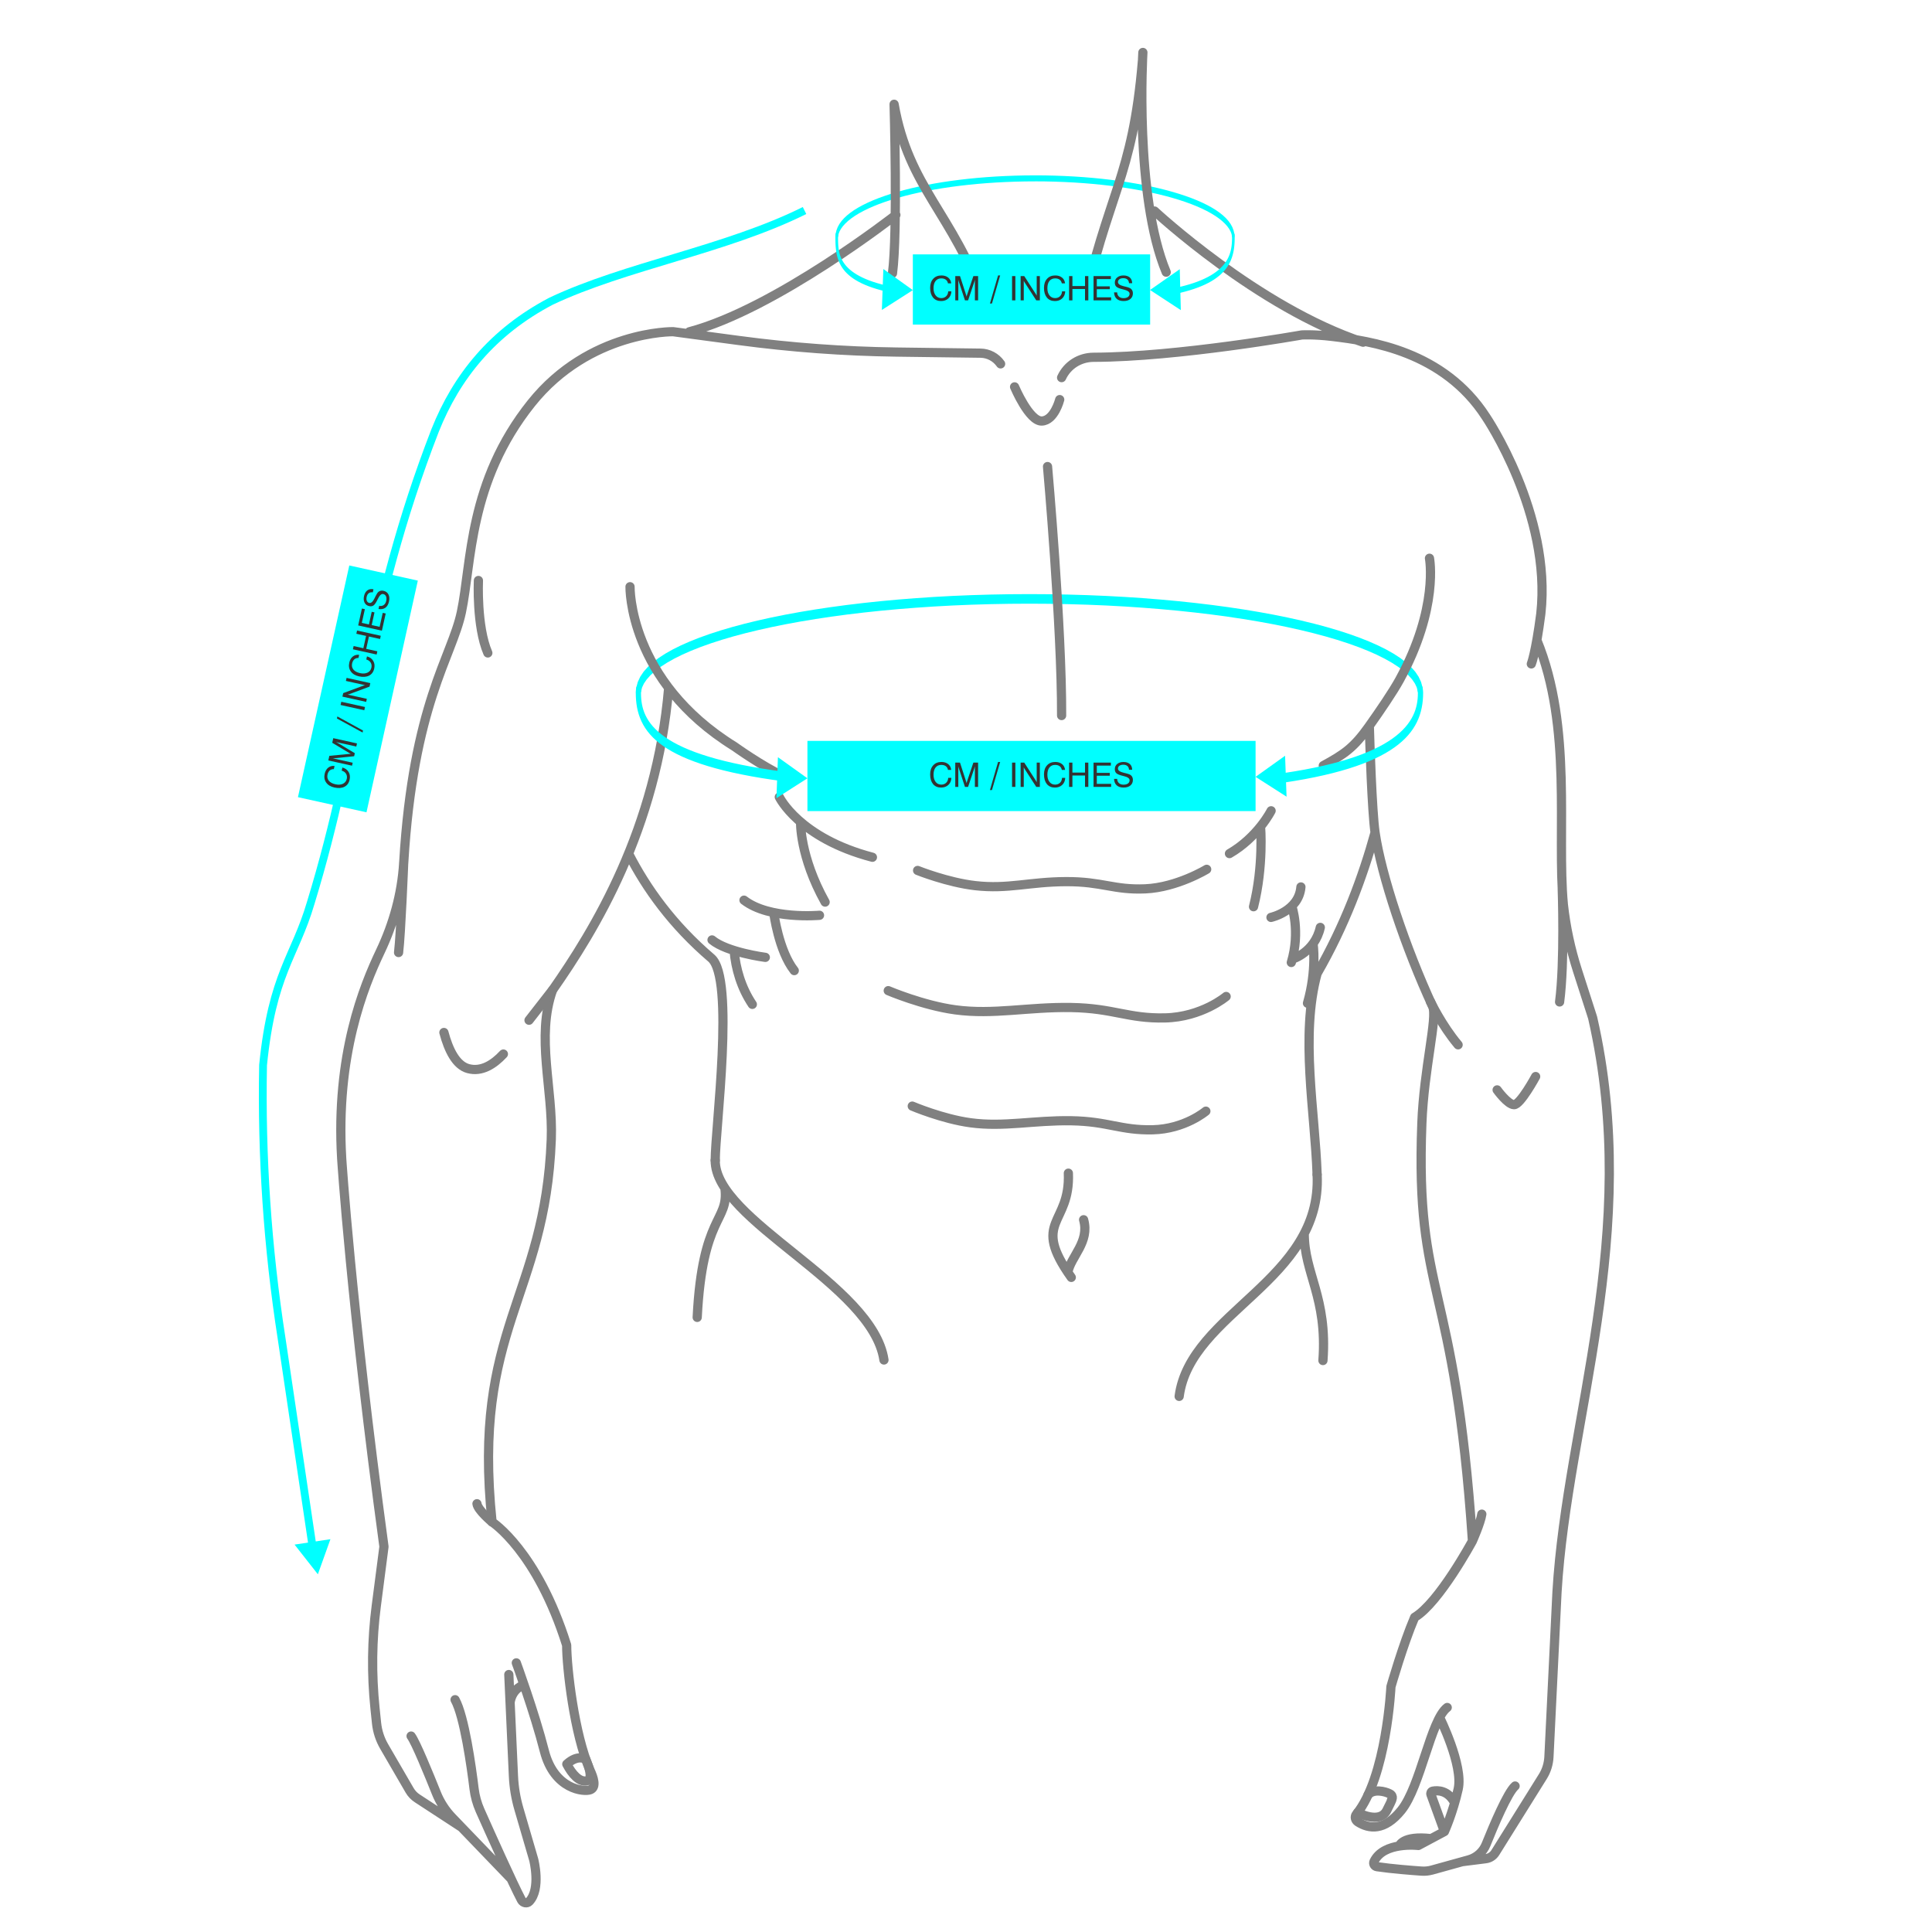 <?xml version="1.0" encoding="UTF-8"?>
<!DOCTYPE svg PUBLIC "-//W3C//DTD SVG 1.1//EN" "http://www.w3.org/Graphics/SVG/1.1/DTD/svg11.dtd">
<!-- Creator: CorelDRAW -->
<svg xmlns="http://www.w3.org/2000/svg" xml:space="preserve" version="1.1" style="shape-rendering:geometricPrecision; text-rendering:geometricPrecision; image-rendering:optimizeQuality; fill-rule:evenodd; clip-rule:evenodd"
viewBox="300 280 1650 1650"
 xmlns:xlink="http://www.w3.org/1999/xlink"
 xmlns:xodm="http://www.corel.com/coreldraw/odm/2003">
 <defs>
  <style type="text/css">
   <![CDATA[
    .str1 {stroke:aqua;stroke-width:6.67;stroke-miterlimit:2.613}
    .str0 {stroke:gray;stroke-width:7.87;stroke-linecap:round;stroke-linejoin:round;stroke-miterlimit:22.926}
    .fil5 {fill:none}
    .fil1 {fill:none;fill-rule:nonzero}
    .fil4 {fill:aqua}
    .fil2 {fill:aqua}
    .fil0 {fill:aqua;fill-rule:nonzero}
    .fil3 {fill:#333333;fill-rule:nonzero}
   ]]>
  </style>
 </defs>
 <g id="Layer_x0020_1">
  <g id="_105553221015968">
   <g>
    <path class="fil0" d="M1015.81 481.54c-0.17,1.36 -0.81,2.14 -1.41,1.74 -0.6,-0.4 -0.94,-1.82 -0.77,-3.18l2.18 1.44zm168.16 -51.77l0 5.13 0 0 -8.5 0.06 -8.39 0.19 -8.28 0.31 -8.15 0.42 -8.01 0.54 -7.86 0.65 -7.7 0.76 -7.53 0.86 -7.35 0.96 -7.17 1.07 -6.97 1.16 -6.76 1.26 -6.54 1.34 -6.31 1.43 -6.07 1.52 -5.83 1.6 -5.56 1.68 -5.3 1.75 -5.02 1.82 -4.73 1.89 -4.43 1.96 -4.12 2.02 -3.8 2.07 -3.47 2.13 -3.13 2.18 -2.77 2.21 -2.4 2.25 -2.02 2.26 -1.62 2.25 -1.2 2.19 -0.78 2.04 -0.39 1.81 -2.18 -1.44 0.68 -3.21 1.1 -2.91 1.47 -2.68 1.82 -2.54 2.17 -2.44 2.53 -2.37 2.87 -2.3 3.2 -2.24 3.54 -2.17 3.86 -2.11 4.17 -2.04 4.47 -1.97 4.77 -1.91 5.05 -1.83 5.33 -1.76 5.59 -1.69 5.85 -1.61 6.1 -1.52 6.33 -1.43 6.56 -1.35 6.78 -1.26 6.98 -1.17 7.19 -1.07 7.37 -0.96 7.55 -0.87 7.72 -0.76 7.88 -0.65 8.02 -0.54 8.16 -0.42 8.29 -0.31 8.41 -0.19 8.52 -0.06 0 0zm0 0c0.63,0 1.13,1.15 1.13,2.56 0,1.41 -0.51,2.56 -1.13,2.56l0 -5.13zm170.33 50.33l-2.18 1.43 -0.39 -1.81 -0.78 -2.04 -1.2 -2.19 -1.62 -2.25 -2.02 -2.26 -2.4 -2.25 -2.77 -2.21 -3.13 -2.18 -3.47 -2.13 -3.8 -2.07 -4.12 -2.02 -4.43 -1.96 -4.73 -1.89 -5.02 -1.82 -5.3 -1.75 -5.57 -1.68 -5.83 -1.6 -6.07 -1.52 -6.31 -1.43 -6.54 -1.34 -6.76 -1.26 -6.97 -1.16 -7.17 -1.07 -7.35 -0.96 -7.54 -0.86 -7.7 -0.76 -7.86 -0.65 -8.01 -0.54 -8.15 -0.42 -8.28 -0.31 -8.39 -0.19 -8.5 -0.06 0 -5.13 8.52 0.06 8.41 0.19 8.29 0.31 8.16 0.42 8.02 0.54 7.87 0.65 7.72 0.76 7.55 0.87 7.37 0.96 7.18 1.07 6.98 1.17 6.78 1.26 6.56 1.35 6.33 1.43 6.09 1.52 5.85 1.61 5.6 1.69 5.33 1.76 5.05 1.83 4.77 1.91 4.47 1.97 4.17 2.04 3.86 2.11 3.53 2.17 3.2 2.24 2.87 2.3 2.53 2.37 2.17 2.44 1.82 2.54 1.47 2.68 1.1 2.91 0.68 3.22zm0 0c0.17,1.36 -0.17,2.78 -0.77,3.18 -0.6,0.39 -1.24,-0.39 -1.41,-1.74l2.18 -1.43z"/>
   </g>
   <g>
    <path class="fil0" d="M847.63 869.95c-0.34,2.17 -1.59,3.41 -2.78,2.78 -1.19,-0.63 -1.87,-2.91 -1.52,-5.07l4.3 2.29zm331.54 -82.56l0 8.18 0 0 -16.76 0.1 -16.56 0.3 -16.31 0.48 -16.06 0.67 -15.79 0.86 -15.5 1.04 -15.18 1.21 -14.85 1.37 -14.5 1.54 -14.13 1.69 -13.74 1.85 -13.33 2 -12.9 2.15 -12.44 2.28 -11.98 2.42 -11.48 2.55 -10.98 2.67 -10.45 2.79 -9.89 2.91 -9.33 3.02 -8.74 3.12 -8.13 3.22 -7.5 3.31 -6.84 3.4 -6.16 3.47 -5.46 3.54 -4.73 3.58 -3.98 3.61 -3.19 3.59 -2.37 3.49 -1.54 3.26 -0.76 2.88 -4.3 -2.29 1.34 -5.13 2.17 -4.63 2.89 -4.28 3.6 -4.06 4.29 -3.9 4.98 -3.77 5.66 -3.67 6.32 -3.56 6.97 -3.46 7.61 -3.36 8.22 -3.26 8.82 -3.15 9.4 -3.04 9.96 -2.93 10.5 -2.81 11.03 -2.68 11.54 -2.56 12.02 -2.43 12.49 -2.29 12.94 -2.15 13.37 -2 13.77 -1.85 14.17 -1.7 14.53 -1.54 14.89 -1.38 15.21 -1.21 15.53 -1.04 15.82 -0.86 16.09 -0.67 16.35 -0.49 16.58 -0.3 16.8 -0.1 0 0zm0 0c1.24,0 2.24,1.83 2.24,4.09 0,2.26 -1,4.09 -2.24,4.09l0 -8.18zm335.84 80.26l-4.3 2.29 -0.76 -2.88 -1.54 -3.26 -2.37 -3.49 -3.19 -3.59 -3.98 -3.61 -4.73 -3.58 -5.46 -3.54 -6.16 -3.47 -6.84 -3.4 -7.5 -3.31 -8.13 -3.22 -8.74 -3.12 -9.33 -3.02 -9.9 -2.91 -10.45 -2.79 -10.98 -2.67 -11.48 -2.55 -11.98 -2.42 -12.44 -2.28 -12.9 -2.15 -13.32 -2 -13.74 -1.85 -14.13 -1.69 -14.5 -1.54 -14.85 -1.37 -15.19 -1.21 -15.5 -1.04 -15.79 -0.86 -16.06 -0.67 -16.31 -0.48 -16.56 -0.3 -16.76 -0.1 0 -8.18 16.8 0.1 16.58 0.3 16.35 0.49 16.09 0.67 15.82 0.86 15.53 1.04 15.22 1.21 14.88 1.38 14.54 1.54 14.17 1.7 13.77 1.85 13.36 2 12.94 2.15 12.49 2.29 12.02 2.43 11.54 2.56 11.03 2.68 10.5 2.81 9.97 2.93 9.4 3.04 8.82 3.15 8.22 3.26 7.61 3.36 6.97 3.46 6.32 3.56 5.66 3.67 4.98 3.77 4.29 3.9 3.6 4.06 2.89 4.28 2.17 4.63 1.34 5.13zm0 0c0.34,2.17 -0.34,4.44 -1.52,5.07 -1.19,0.63 -2.43,-0.61 -2.78,-2.78l4.3 -2.29z"/>
   </g>
   <g>
    <path class="fil1 str0" d="M1062.21 513.45c4.59,-35.12 1.39,-144.41 1.39,-144.41 12.45,71.32 50.35,93.46 76.88,168.45m-75.35 -73.92c0,0 -102.54,80.19 -176.4,99.8m-50.66 217.71c0,0 -1.65,80.2 89.22,136.48 0,0 23.36,16.8 42.49,25.72m551.04 -186.52c0,0 8.2,42.29 -25.5,103.74 -5.73,10.44 -16.59,26.35 -26.43,40.21 -12.76,17.96 -21.03,23.53 -38.75,33.17m-559.07 -66.37c-10.27,120.85 -63.68,207.27 -99.17,258.05 -14.3,40.18 0.53,84.41 -1.09,127.49 -5.13,135.92 -67.95,160.98 -50.57,326.76 0,0 38.41,24.64 63.72,105.24 -0.01,18.95 6.49,76.3 19.93,106.7 2.98,6.36 5.62,14.5 0.39,16.7 -5.23,2.18 -30.96,0.03 -39.38,-33 -8.43,-33.03 -23.94,-75.3 -23.94,-75.3m-6.41 9.96l3.96 86.97c0.43,9.37 1.99,18.7 4.64,27.79l12.66 43.37c0,0 6.42,24.93 -3.82,35.68 -1.89,1.98 -5.29,1.3 -6.62,-1.2 -7.37,-13.9 -26.91,-57.54 -35.39,-76.59 -2.61,-5.88 -4.31,-12.06 -5.09,-18.36 -2.33,-19.04 -8.29,-61.84 -16.24,-76.17m47.88 153l-50.42 -52.42c-5.78,-6 -10.34,-13.07 -13.42,-20.78 -6.41,-16.04 -17.7,-43.62 -21.6,-48.74m43.11 77.93l-37.91 -24.76c-2.65,-1.74 -4.86,-4.06 -6.44,-6.79l-21.74 -37.43c-3.57,-6.13 -5.79,-12.94 -6.52,-19.93l-1.33 -12.8c-3.02,-29.17 -2.66,-58.45 1.08,-87.28l6.58 -50.7c-28.3,-208.73 -36.1,-331.38 -36.1,-331.38 -5.27,-88.59 18.92,-147.37 32.91,-176.81 11.27,-23.71 18.47,-49.4 20.06,-75.91 8.09,-135.64 41.21,-175.96 49.23,-213.96 8.92,-42.28 5.89,-111.11 59.75,-178.48 49.67,-62.13 121.09,-61.09 121.09,-61.09l56.17 7.52c44.75,5.99 89.72,9.29 134.67,9.89l71.78 0.95c6.74,0.09 13.13,3.51 17.07,9.13m-406.99 1128.19c0,0 -10.07,2.6 -11.95,15.1m101.18 -725.07c15.06,29.54 37.43,60.87 70.67,89.25 20.28,17.31 3.37,145.83 3.37,172.72m563.52 -279.96c-10.44,37.89 -26.02,79.76 -49.48,120.42 -14.56,52.79 -1.8,118.34 0,171.69m44.58 -383.24c0.33,13.37 2.32,73.38 4.9,91.12 5.33,36.65 26.02,98.49 49.18,148.54 4.35,9.4 -7.45,53.21 -9.21,99.68 -5.68,149.62 28.02,131.61 43.21,356.84 0,0 -28.5,52.84 -49.38,65.19 -9.83,22.88 -20.24,59.26 -20.24,59.26 0,0 -3.65,77.13 -29.54,108.98 -1.63,2.01 -0.99,5.05 1.27,6.51 9.54,6.12 22.68,7.89 37.05,-9.85 16.64,-20.52 25.11,-77.23 39.28,-87.87m-259.92 -1413.46c0,0 -7.28,122.35 19.93,187.65m-9.98 -52.22c0,0 88.48,82.44 178.13,112.04m65.34 1174.46c0,0 20.37,40.89 15.89,61.11 -4.48,20.24 -11.76,36.38 -11.76,36.38l-22.26 11.89c0,0 -29.77,-3.57 -37.9,13.76 -0.86,1.84 0.44,4.05 2.48,4.35 12.81,1.9 29.95,3.21 38.07,3.78 3.04,0.21 6.07,-0.09 8.98,-0.9l31.33 -8.69c6.81,-1.89 12.29,-6.77 14.92,-13.32 6.3,-15.69 18.38,-44.32 24.73,-49.76m-387.31 -1202.82c0,0 0.01,-0.02 0.02,-0.05 4.88,-10.6 15.45,-17.29 27.27,-17.32 72.04,-0.18 177.82,-19.07 177.82,-19.07 0,0 10.24,-0.65 26.04,1.26 32.68,3.94 95.03,12.57 131.26,68.7 0,0 56.32,83.05 46.86,168.17 -4.37,33.76 -8.11,42.82 -8.11,42.82m4.72 -20.32c30.76,74.69 16.91,163.78 22.63,225.72 2.09,19.12 6.13,38.04 12.06,56.48l12.94 40.22c42.15,184.44 -21.71,343.37 -30.43,490.72l-6.87 140.5c-0.3,6.07 -2.11,11.92 -5.29,16.98l-40.52 64.87c-1.8,2.89 -4.8,4.8 -8.21,5.22l-20.18 2.54m-53.63 -13.41c0,0 2.56,-9.16 27.2,-6.25m11.36 -6.07l-11.49 -31.65c-0.46,-1.28 0.29,-2.62 1.6,-2.87 4.18,-0.78 12.89,-0.87 18.63,9.94m-329.9 -537.71c1.83,44.59 -32.21,40.21 2.49,89.02m10.52 -49.25c5.38,19.08 -10.93,31.38 -13.41,44.73m-45.54 -756.03c0,0 12.4,29.48 23.2,29.17 10.8,-0.31 15.34,-18.29 15.34,-18.29m70.68 -289.53c-8.42,100.94 -29.77,112.38 -52.52,218.52m411.03 489.08c0,0 2.21,62.21 -2.27,96.36m-74.44 460.32c0,0 6.85,-15.24 8.02,-22.89m13.08 -362.33c0,0 9.02,12.56 14.45,12.64 5.43,0.07 18.45,-24.04 18.45,-24.04m-966.75 -182.64c0,0 -2.38,60.19 -4.36,76.73"/>
    <path class="fil1 str0" d="M720.22 1579.8c0,0 -12.23,-10.14 -12.86,-15.56m386.66 -604.79c58.24,0.86 74.2,-24.27 120.09,-23.67 34.33,0.46 44.27,16.42 92.18,18.61m-340.74 6.29c0,0 16.65,34.96 79.53,51.45m-61.36 -30.17c0,0 -0.86,29.3 20.97,68.45m-4.8 11.28c0,0 -42.78,3.88 -64.49,-12.92m25.4 10.61c0,0 4.12,32.54 17.54,49.55m-24.72 -11.31c0,0 -32.87,-4.27 -45.52,-14.89m18.85 9.04c1.33,15.5 6.07,31.8 15.57,46m443.06 -165.33c0,0 -11.34,22.59 -35.58,36.56m26.56 -23.11c0,0 2.8,33.61 -6,68.49m14.89 9.12c0,0 23.82,-5.22 25.58,-26.01m-7.8 16.36c0,0 7.53,21.76 -0.41,48.16m0.8 -2.86c0,0 19.16,-5.64 23.96,-27.12m-6.2 13.9c0,0 3.48,22.11 -4.75,50.86m-708.05 -361.03c0,0 -1.78,39.2 8.04,61.88m13.28 342.56c-8.32,8.92 -18.7,15.51 -30.04,12.43 -10.28,-2.79 -16.72,-15.68 -20.75,-30.85m121.16 620.78c0,0 -6.47,-4.75 -16.21,4.06 4.56,8.69 10.85,15.84 17.37,14.2 6.52,-1.63 -1.16,-18.26 -1.16,-18.26zm659.27 45.43c0,0 18.7,10.21 24.79,-1.77 6.08,-11.98 3.94,-8.63 3.94,-8.63 0,0 2.59,-3.57 -1.46,-5.65 -4.06,-2.09 -13.76,-4.43 -18.38,0.87m-557.61 -541.84c-0.51,51.47 134.46,105.68 144.11,170.52m-135.76 -146.23c3.29,28.28 -19.35,22.24 -23.74,109.84m529.44 -121.97c4.5,90.69 -108.38,117.43 -117.83,189.44m106.84 -139.11c-0.1,34.12 19.89,54.4 15.95,108.49m-235.21 -763.49c0,0 12.33,138.31 12.02,212.65m-122.98 132.3c0,0 25.6,10.29 49.33,12.98 27.99,3.18 45.9,-3.31 77.43,-3.44 31.09,-0.12 40.68,7.33 67.69,6.16 27.02,-1.17 52.43,-16.68 52.43,-16.68m-271.95 103.64c0,0 29.67,12.65 57.34,16.39 32.63,4.41 62.14,-2.63 99,-1.99 36.33,0.63 48.34,9.58 79.94,8.88 31.6,-0.7 52.3,-18.31 52.3,-18.31m-268.07 93.63c0,0 25.78,10.99 49.82,14.24 28.35,3.83 53.99,-2.28 86.02,-1.73 31.57,0.54 42,8.32 69.46,7.71 27.46,-0.61 45.45,-15.91 45.45,-15.91m191.71 -93.7c0,0 9.86,20.62 23.72,37.04m-773.4 -46.78l-20.08 25.78"/>
   </g>
   <rect class="fil2" x="989.57" y="912.75" width="382.74" height="59.96"/>
   <path class="fil3" d="M1109.78 944.33l2.74 0c-0.11,2.51 -0.98,4.53 -2.59,6.03 -1.59,1.5 -3.67,2.25 -6.2,2.25 -2.91,0 -5.19,-0.98 -6.87,-2.97 -1.64,-2.02 -2.48,-4.76 -2.48,-8.28 0,-3.26 0.87,-5.83 2.6,-7.73 1.73,-1.93 4.09,-2.89 7.04,-2.89 2.33,0 4.27,0.61 5.77,1.82 1.5,1.21 2.37,2.85 2.6,4.96l-2.77 0c-0.26,-1.35 -0.89,-2.43 -1.87,-3.17 -0.98,-0.72 -2.25,-1.1 -3.84,-1.1 -2.11,0 -3.72,0.75 -4.9,2.22 -1.16,1.47 -1.73,3.55 -1.73,6.23 0,2.54 0.61,4.56 1.82,6.11 1.21,1.53 2.8,2.28 4.79,2.28 1.7,0 3.09,-0.52 4.19,-1.59 1.07,-1.04 1.64,-2.45 1.73,-4.19z"/>
   <path id="_1" class="fil3" d="M1118.43 934.35l0 17.69 -2.6 0 0 -20.74 4.04 0 5.14 15.87c0.14,0.46 0.26,0.81 0.31,1.04 0.09,0.26 0.15,0.49 0.17,0.67 0.09,-0.35 0.15,-0.67 0.23,-0.93 0.09,-0.29 0.14,-0.52 0.23,-0.78l5.34 -15.87 4.04 0 0 20.74 -2.74 0 0 -17.69c-0.06,0.32 -0.15,0.61 -0.23,0.92 -0.09,0.29 -0.17,0.61 -0.26,0.9l-5.33 15.87 -2.66 0 -5.22 -15.87c-0.09,-0.26 -0.17,-0.55 -0.26,-0.84 -0.06,-0.32 -0.15,-0.63 -0.2,-0.98z"/>
   <polygon id="_2" class="fil3" points="1164.33,952.04 1164.33,931.3 1167.16,931.3 1167.16,952.04 "/>
   <path id="_3" class="fil3" d="M1171.65 952.04l0 -20.74 3.09 0 9.69 15.06c0.23,0.35 0.41,0.64 0.58,0.93 0.14,0.31 0.29,0.57 0.37,0.83l0 -16.82 2.69 0 0 20.74 -3.06 0 -9.9 -15.29c-0.14,-0.23 -0.29,-0.46 -0.43,-0.72 -0.11,-0.26 -0.23,-0.52 -0.35,-0.81l0 16.82 -2.68 0z"/>
   <path id="_4" class="fil3" d="M1207 944.33l2.74 0c-0.11,2.51 -0.98,4.53 -2.59,6.03 -1.59,1.5 -3.67,2.25 -6.2,2.25 -2.91,0 -5.19,-0.98 -6.87,-2.97 -1.64,-2.02 -2.48,-4.76 -2.48,-8.28 0,-3.26 0.87,-5.83 2.6,-7.73 1.73,-1.93 4.09,-2.89 7.04,-2.89 2.33,0 4.27,0.61 5.77,1.82 1.5,1.21 2.37,2.85 2.6,4.96l-2.77 0c-0.26,-1.35 -0.89,-2.43 -1.87,-3.17 -0.98,-0.72 -2.25,-1.1 -3.84,-1.1 -2.11,0 -3.72,0.75 -4.9,2.22 -1.16,1.47 -1.73,3.55 -1.73,6.23 0,2.54 0.61,4.56 1.82,6.11 1.21,1.53 2.8,2.28 4.79,2.28 1.7,0 3.09,-0.52 4.19,-1.59 1.07,-1.04 1.64,-2.45 1.73,-4.19z"/>
   <polygon id="_5" class="fil3" points="1213.06,952.04 1213.06,931.3 1215.88,931.3 1215.88,939.81 1226.65,939.81 1226.65,931.3 1229.47,931.3 1229.47,952.04 1226.65,952.04 1226.65,942.31 1215.88,942.31 1215.88,952.04 "/>
   <polygon id="_6" class="fil3" points="1233.92,952.04 1233.92,931.3 1248.72,931.3 1248.72,933.86 1236.72,933.86 1236.72,940.07 1247.8,940.07 1247.8,942.49 1236.72,942.49 1236.72,949.44 1248.95,949.44 1248.95,952.04 "/>
   <path id="_7" class="fil3" d="M1251.41 945.2l2.71 0c0.03,1.5 0.52,2.71 1.5,3.61 0.98,0.89 2.28,1.33 3.9,1.33 1.61,0 2.88,-0.35 3.81,-1.01 0.92,-0.69 1.39,-1.59 1.39,-2.77 0,-1.59 -1.73,-2.8 -5.22,-3.61 -0.2,-0.06 -0.35,-0.09 -0.46,-0.11 -2.83,-0.66 -4.7,-1.41 -5.6,-2.25 -0.89,-0.81 -1.35,-1.96 -1.35,-3.49 0,-1.85 0.67,-3.35 2.02,-4.44 1.35,-1.13 3.15,-1.7 5.39,-1.7 2.31,0 4.1,0.61 5.43,1.76 1.3,1.18 1.96,2.8 1.99,4.87l-2.69 0c-0.09,-1.38 -0.57,-2.45 -1.41,-3.2 -0.87,-0.72 -2.02,-1.09 -3.49,-1.09 -1.38,0 -2.48,0.29 -3.31,0.89 -0.84,0.61 -1.24,1.41 -1.24,2.42 0,1.62 1.7,2.8 5.14,3.61 0.49,0.12 0.89,0.2 1.15,0.26l0.32 0.09c2.22,0.52 3.72,1.1 4.44,1.73 0.55,0.46 0.98,1.04 1.27,1.7 0.29,0.67 0.43,1.41 0.43,2.25 0,1.99 -0.72,3.61 -2.13,4.79 -1.44,1.19 -3.37,1.76 -5.83,1.76 -2.51,0 -4.47,-0.63 -5.89,-1.9 -1.39,-1.27 -2.13,-3.09 -2.25,-5.48z"/>
   <polygon id="_8" class="fil3" points="1145.44,954.72 1152.39,930.75 1154.18,930.75 1147.17,954.72 "/>
   <g>
    <path class="fil0" d="M969.93 939.19c1.23,0.16 2.16,2.12 2.07,4.37 -0.09,2.25 -1.16,3.94 -2.39,3.79l0.32 -8.16zm-126.97 -67.24l4.48 0 0 0 0.04 2.46 0.15 2.42 0.26 2.38 0.37 2.35 0.51 2.32 0.66 2.32 0.82 2.33 1.01 2.33 1.21 2.34 1.43 2.35 1.67 2.36 1.93 2.36 2.2 2.35 2.48 2.33 2.78 2.31 3.08 2.28 3.41 2.25 3.74 2.21 4.09 2.17 4.45 2.12 4.82 2.07 5.21 2.03 5.61 1.96 6.02 1.91 6.44 1.85 6.88 1.79 7.33 1.72 7.8 1.65 8.27 1.58 8.77 1.51 9.27 1.44 9.78 1.36 -0.32 8.16 -9.82 -1.37 -9.31 -1.44 -8.81 -1.52 -8.32 -1.6 -7.85 -1.66 -7.39 -1.74 -6.94 -1.81 -6.51 -1.87 -6.09 -1.94 -5.69 -2 -5.3 -2.06 -4.93 -2.12 -4.56 -2.18 -4.21 -2.24 -3.88 -2.29 -3.56 -2.35 -3.25 -2.41 -2.96 -2.46 -2.68 -2.52 -2.41 -2.58 -2.17 -2.65 -1.92 -2.71 -1.69 -2.78 -1.47 -2.85 -1.26 -2.92 -1.05 -2.97 -0.86 -3.02 -0.67 -3.07 -0.49 -3.07 -0.33 -3.07 -0.19 -3.07 -0.06 -3.06 0 0zm0 0c0,-2.26 1,-4.09 2.24,-4.09 1.24,0 2.24,1.83 2.24,4.09l-4.48 0zm0.37 -4.31l4.29 2.32 -0.02 0.13 -0.02 0.13 -0.03 0.19 -0.02 0.13 -0.02 0.13 -0.02 0.13 -0.01 0.13 -0.01 0.12 -0.01 0.13 -0.01 0.13 -0.01 0.12 -0.01 0.12 -0 0.12 -0 0.13 0 0.05 0 0.12 -4.48 0 0 -0.27 0.01 -0.34 0.01 -0.28 0.01 -0.27 0.02 -0.27 0.02 -0.27 0.02 -0.27 0.02 -0.27 0.03 -0.27 0.03 -0.27 0.03 -0.26 0.03 -0.27 0.04 -0.26 0.03 -0.21 0.04 -0.26 0.04 -0.27zm0 0c0.35,-2.17 1.6,-3.4 2.78,-2.76 1.18,0.64 1.86,2.92 1.51,5.08l-4.29 -2.32zm667.38 2.3c-0.34,-2.17 0.34,-4.44 1.53,-5.07 1.19,-0.63 2.43,0.62 2.77,2.79l-4.3 2.28zm4.67 2.01l-4.48 0 0 0 0 -0.12 0 -0.05 -0 -0.13 -0 -0.12 -0.01 -0.12 -0.01 -0.12 -0.01 -0.13 -0.01 -0.13 -0.01 -0.12 -0.01 -0.13 -0.02 -0.13 -0.02 -0.13 -0.02 -0.13 -0.03 -0.19 -0.02 -0.13 -0.02 -0.15 4.3 -2.28 0.04 0.24 0.04 0.26 0.03 0.21 0.04 0.26 0.03 0.27 0.03 0.26 0.03 0.27 0.03 0.27 0.02 0.27 0.02 0.27 0.02 0.27 0.02 0.27 0.01 0.27 0.01 0.28 0.01 0.34 0 0.27 0 0zm0 0c0,2.26 -1,4.09 -2.24,4.09 -1.24,0 -2.24,-1.83 -2.24,-4.09l4.48 0zm-128.78 77.85l-0.32 -8.16 9.78 -1.37 9.28 -1.46 8.79 -1.54 8.31 -1.63 7.84 -1.71 7.39 -1.79 6.94 -1.86 6.51 -1.94 6.1 -2 5.69 -2.06 5.3 -2.13 4.91 -2.18 4.55 -2.24 4.19 -2.28 3.84 -2.33 3.51 -2.36 3.19 -2.4 2.88 -2.43 2.59 -2.45 2.3 -2.46 2.02 -2.47 1.76 -2.46 1.52 -2.46 1.3 -2.45 1.09 -2.43 0.89 -2.41 0.71 -2.4 0.56 -2.39 0.41 -2.38 0.28 -2.39 0.16 -2.41 0.05 -2.43 4.48 0 -0.07 3.09 -0.21 3.11 -0.37 3.13 -0.54 3.13 -0.72 3.11 -0.92 3.08 -1.12 3.04 -1.33 2.99 -1.55 2.92 -1.77 2.87 -2.01 2.81 -2.25 2.74 -2.51 2.69 -2.78 2.63 -3.06 2.57 -3.35 2.52 -3.66 2.46 -3.98 2.41 -4.31 2.35 -4.66 2.29 -5.02 2.22 -5.39 2.17 -5.78 2.09 -6.17 2.02 -6.58 1.95 -7.01 1.88 -7.45 1.8 -7.89 1.72 -8.36 1.64 -8.83 1.55 -9.32 1.46 -9.82 1.37zm0 0c-1.23,0.16 -2.31,-1.53 -2.39,-3.78 -0.09,-2.25 0.84,-4.21 2.07,-4.37l0.32 8.16z"/>
   </g>
   <path class="fil0" d="M963.12 961.62l1.26 -34.94 25.19 18.02 -26.45 16.92zm0.63 -17.47m13.23 -8.46m-0.63 17.48"/>
   <path class="fil0" d="M1398.77 960.39l-1.26 -34.95 -25.2 18.02 26.46 16.93zm-0.63 -17.47m-13.23 -8.46m0.63 17.48"/>
   <path class="fil0" d="M1053.15 544.7l1.26 -34.94 25.19 18.02 -26.45 16.92zm0.63 -17.47m13.23 -8.46m-0.63 17.48"/>
   <path class="fil0" d="M1308.47 544.85l-0.91 -34.96 -25.38 17.77 26.28 17.19zm-0.45 -17.48m-13.15 -8.59m0.46 17.48"/>
   <rect class="fil4" x="1079.6" y="497.25" width="202.67" height="59.96"/>
   <g>
    <path class="fil0" d="M1070.93 526.63c0.63,0.1 1.09,1.33 1.05,2.74 -0.04,1.41 -0.59,2.47 -1.22,2.37l0.17 -5.12zm-57.48 -43.84l2.27 0 0 0 0.01 1.67 0.03 1.66 0.05 1.62 0.09 1.59 0.13 1.56 0.18 1.54 0.23 1.51 0.3 1.48 0.38 1.48 0.46 1.48 0.56 1.48 0.67 1.49 0.8 1.48 0.93 1.5 1.07 1.49 1.22 1.48 1.39 1.46 1.56 1.44 1.75 1.43 1.94 1.39 2.14 1.37 2.35 1.33 2.57 1.3 2.79 1.26 3.04 1.22 3.27 1.17 3.54 1.12 3.8 1.07 4.07 1.02 4.35 0.97 4.64 0.92 4.94 0.85 -0.17 5.12 -4.96 -0.86 -4.66 -0.92 -4.37 -0.98 -4.1 -1.03 -3.83 -1.08 -3.57 -1.14 -3.32 -1.18 -3.07 -1.23 -2.85 -1.28 -2.62 -1.32 -2.41 -1.37 -2.21 -1.41 -2.02 -1.45 -1.83 -1.5 -1.66 -1.53 -1.5 -1.57 -1.33 -1.62 -1.2 -1.66 -1.06 -1.7 -0.93 -1.75 -0.81 -1.8 -0.69 -1.84 -0.58 -1.87 -0.48 -1.89 -0.39 -1.92 -0.3 -1.92 -0.22 -1.91 -0.16 -1.9 -0.1 -1.87 -0.06 -1.84 -0.03 -1.81 -0.01 -1.79 0 0zm0 0c0,-1.41 0.51,-2.56 1.13,-2.56 0.63,0 1.13,1.15 1.13,2.56l-2.27 0zm0.18 -2.68l2.18 1.41 -0.02 0.17 -0.02 0.16 -0.02 0.2 -0.01 0.16 -0.01 0.16 -0.01 0.16 -0 0.16 -0 0.11 -2.27 0 0 -0.39 0.01 -0.34 0.02 -0.34 0.02 -0.34 0.03 -0.34 0.03 -0.29 0.03 -0.33 0.04 -0.32zm0 0c0.17,-1.36 0.8,-2.15 1.4,-1.76 0.6,0.39 0.95,1.81 0.78,3.17l-2.18 -1.41zm338.5 1.44c-0.18,-1.35 0.16,-2.79 0.76,-3.19 0.6,-0.41 1.24,0.37 1.41,1.72l-2.17 1.47zm2.36 1.24l-2.27 0 0 0 -0 -0.11 -0 -0.16 -0.01 -0.16 -0.01 -0.16 -0.01 -0.16 -0.02 -0.16 -0.02 -0.17 -0.02 -0.18 2.17 -1.47 0.04 0.31 0.04 0.33 0.03 0.33 0.03 0.34 0.02 0.34 0.02 0.34 0.01 0.34 0 0.39 0 0zm0 0c0,1.41 -0.51,2.56 -1.13,2.56 -0.63,0 -1.13,-1.15 -1.13,-2.56l2.27 0zm-60.54 50.08l-0.17 -5.12 4.94 -0.86 4.67 -0.93 4.39 -0.98 4.12 -1.04 3.87 -1.1 3.61 -1.15 3.37 -1.2 3.14 -1.26 2.91 -1.3 2.7 -1.34 2.48 -1.38 2.28 -1.42 2.09 -1.45 1.9 -1.48 1.72 -1.51 1.55 -1.52 1.39 -1.55 1.23 -1.56 1.08 -1.57 0.94 -1.57 0.81 -1.56 0.7 -1.56 0.59 -1.56 0.48 -1.54 0.4 -1.55 0.32 -1.54 0.26 -1.55 0.19 -1.56 0.14 -1.57 0.09 -1.59 0.05 -1.61 0.02 -1.62 2.27 0 -0.02 1.85 -0.06 1.88 -0.11 1.91 -0.17 1.93 -0.24 1.95 -0.32 1.96 -0.41 1.95 -0.5 1.93 -0.6 1.91 -0.71 1.89 -0.82 1.85 -0.94 1.81 -1.07 1.77 -1.2 1.74 -1.34 1.7 -1.49 1.66 -1.64 1.62 -1.81 1.58 -1.98 1.54 -2.15 1.5 -2.34 1.46 -2.54 1.41 -2.75 1.37 -2.96 1.31 -3.18 1.27 -3.41 1.22 -3.65 1.17 -3.9 1.11 -4.15 1.05 -4.42 0.99 -4.69 0.93 -4.97 0.87zm0 0c-0.63,0.1 -1.17,-0.96 -1.22,-2.37 -0.04,-1.41 0.43,-2.65 1.05,-2.74l0.17 5.12z"/>
   </g>
   <path class="fil3" d="M1109.78 528.83l2.74 0c-0.11,2.51 -0.98,4.53 -2.59,6.03 -1.59,1.5 -3.67,2.25 -6.2,2.25 -2.91,0 -5.19,-0.98 -6.87,-2.97 -1.64,-2.02 -2.48,-4.76 -2.48,-8.28 0,-3.26 0.87,-5.83 2.6,-7.73 1.73,-1.93 4.09,-2.89 7.04,-2.89 2.33,0 4.27,0.61 5.77,1.82 1.5,1.21 2.37,2.85 2.6,4.96l-2.77 0c-0.26,-1.35 -0.89,-2.43 -1.87,-3.17 -0.98,-0.72 -2.25,-1.1 -3.84,-1.1 -2.11,0 -3.72,0.75 -4.9,2.22 -1.16,1.47 -1.73,3.55 -1.73,6.23 0,2.54 0.61,4.56 1.82,6.11 1.21,1.53 2.8,2.28 4.79,2.28 1.7,0 3.09,-0.52 4.19,-1.59 1.07,-1.04 1.64,-2.45 1.73,-4.19z"/>
   <path id="_1_0" class="fil3" d="M1118.44 518.85l0 17.69 -2.6 0 0 -20.74 4.04 0 5.14 15.87c0.14,0.46 0.26,0.81 0.31,1.04 0.09,0.26 0.15,0.49 0.17,0.67 0.09,-0.35 0.15,-0.67 0.23,-0.93 0.09,-0.29 0.14,-0.52 0.23,-0.78l5.34 -15.87 4.04 0 0 20.74 -2.74 0 0 -17.69c-0.06,0.32 -0.15,0.61 -0.23,0.92 -0.09,0.29 -0.17,0.61 -0.26,0.9l-5.33 15.87 -2.66 0 -5.22 -15.87c-0.09,-0.26 -0.17,-0.55 -0.26,-0.84 -0.06,-0.32 -0.15,-0.63 -0.2,-0.98z"/>
   <polygon id="_2_1" class="fil3" points="1164.33,536.53 1164.33,515.79 1167.16,515.79 1167.16,536.53 "/>
   <path id="_3_2" class="fil3" d="M1171.66 536.53l0 -20.74 3.09 0 9.69 15.06c0.23,0.35 0.41,0.64 0.58,0.93 0.14,0.31 0.29,0.57 0.37,0.83l0 -16.82 2.69 0 0 20.74 -3.06 0 -9.9 -15.29c-0.14,-0.23 -0.29,-0.46 -0.43,-0.72 -0.11,-0.26 -0.23,-0.52 -0.35,-0.81l0 16.82 -2.68 0z"/>
   <path id="_4_3" class="fil3" d="M1207 528.83l2.74 0c-0.11,2.51 -0.98,4.53 -2.59,6.03 -1.59,1.5 -3.67,2.25 -6.2,2.25 -2.91,0 -5.19,-0.98 -6.87,-2.97 -1.64,-2.02 -2.48,-4.76 -2.48,-8.28 0,-3.26 0.87,-5.83 2.6,-7.73 1.73,-1.93 4.09,-2.89 7.04,-2.89 2.33,0 4.27,0.61 5.77,1.82 1.5,1.21 2.37,2.85 2.6,4.96l-2.77 0c-0.26,-1.35 -0.89,-2.43 -1.87,-3.17 -0.98,-0.72 -2.25,-1.1 -3.84,-1.1 -2.11,0 -3.72,0.75 -4.9,2.22 -1.16,1.47 -1.73,3.55 -1.73,6.23 0,2.54 0.61,4.56 1.82,6.11 1.21,1.53 2.8,2.28 4.79,2.28 1.7,0 3.09,-0.52 4.19,-1.59 1.07,-1.04 1.64,-2.45 1.73,-4.19z"/>
   <polygon id="_5_4" class="fil3" points="1213.06,536.53 1213.06,515.79 1215.89,515.79 1215.89,524.3 1226.65,524.3 1226.65,515.79 1229.48,515.79 1229.48,536.53 1226.65,536.53 1226.65,526.81 1215.89,526.81 1215.89,536.53 "/>
   <polygon id="_6_5" class="fil3" points="1233.92,536.53 1233.92,515.79 1248.72,515.79 1248.72,518.35 1236.72,518.35 1236.72,524.56 1247.8,524.56 1247.8,526.98 1236.72,526.98 1236.72,533.93 1248.95,533.93 1248.95,536.53 "/>
   <path id="_7_6" class="fil3" d="M1251.41 529.69l2.71 0c0.03,1.5 0.52,2.71 1.5,3.61 0.98,0.89 2.28,1.33 3.9,1.33 1.61,0 2.88,-0.35 3.81,-1.01 0.92,-0.69 1.39,-1.59 1.39,-2.77 0,-1.59 -1.73,-2.8 -5.22,-3.61 -0.2,-0.06 -0.35,-0.09 -0.46,-0.11 -2.83,-0.66 -4.7,-1.41 -5.6,-2.25 -0.89,-0.81 -1.35,-1.96 -1.35,-3.49 0,-1.85 0.67,-3.35 2.02,-4.44 1.35,-1.13 3.15,-1.7 5.39,-1.7 2.31,0 4.1,0.61 5.43,1.76 1.3,1.18 1.96,2.8 1.99,4.87l-2.69 0c-0.09,-1.38 -0.57,-2.45 -1.41,-3.2 -0.87,-0.72 -2.02,-1.09 -3.49,-1.09 -1.38,0 -2.48,0.29 -3.31,0.89 -0.84,0.61 -1.24,1.41 -1.24,2.42 0,1.62 1.7,2.8 5.14,3.61 0.49,0.12 0.89,0.2 1.15,0.26l0.32 0.09c2.22,0.52 3.72,1.1 4.44,1.73 0.55,0.46 0.98,1.04 1.27,1.7 0.29,0.67 0.43,1.41 0.43,2.25 0,1.99 -0.72,3.61 -2.13,4.79 -1.44,1.19 -3.37,1.76 -5.83,1.76 -2.51,0 -4.47,-0.63 -5.89,-1.9 -1.39,-1.27 -2.13,-3.09 -2.25,-5.48z"/>
   <polygon id="_8_7" class="fil3" points="1145.44,539.22 1152.39,515.24 1154.18,515.24 1147.17,539.22 "/>
   <path class="fil5 str1" d="M987.1 459.8c-67,33.39 -153.01,47.36 -216.52,77.45 -49.94,26.25 -80.64,64.41 -98.93,110.24 -59.77,154 -63.79,265.16 -106.28,403.64 -13.57,46.17 -32.8,60.11 -40.7,138.5 -1.48,77.83 3.74,155.65 15.83,233.48l26.57 178.64"/>
   <polygon class="fil0" points="571.47,1624.49 582.2,1594.53 551.57,1599.15 "/>
   <g>
    <rect class="fil4" transform="matrix(0.119 -5.37011E-001 1.014 0.224 554.46 960.816)" width="368.49" height="57.72"/>
    <path class="fil3" d="M591.81 938.17l0.59 -2.68c2.43,0.65 4.21,1.94 5.33,3.83 1.12,1.87 1.41,4.07 0.86,6.55 -0.63,2.84 -2.08,4.86 -4.39,6.06 -2.33,1.17 -5.19,1.39 -8.62,0.63 -3.18,-0.7 -5.5,-2.11 -6.99,-4.21 -1.51,-2.1 -1.93,-4.62 -1.3,-7.5 0.5,-2.28 1.52,-4.04 3.02,-5.24 1.5,-1.2 3.3,-1.69 5.41,-1.46l-0.6 2.7c-1.38,-0.04 -2.56,0.35 -3.5,1.15 -0.92,0.8 -1.56,1.96 -1.9,3.51 -0.46,2.06 -0.07,3.8 1.11,5.27 1.19,1.45 3.09,2.46 5.71,3.04 2.47,0.55 4.58,0.39 6.36,-0.46 1.75,-0.85 2.83,-2.24 3.26,-4.18 0.37,-1.66 0.16,-3.13 -0.65,-4.43 -0.78,-1.27 -2.04,-2.13 -3.71,-2.59z"/>
    <path id="_1_8" class="fil3" d="M583.94 927.57l17.27 3.82 -0.56 2.54 -20.25 -4.48 0.87 -3.94 16.61 -1.59c0.48,-0.04 0.85,-0.08 1.08,-0.08 0.27,-0.03 0.51,-0.04 0.69,-0.02 -0.32,-0.16 -0.62,-0.29 -0.85,-0.43 -0.26,-0.15 -0.47,-0.25 -0.71,-0.39l-14.34 -8.64 0.87 -3.94 20.26 4.48 -0.59 2.67 -17.27 -3.82c0.3,0.13 0.56,0.27 0.85,0.43 0.27,0.15 0.56,0.3 0.82,0.45l14.34 8.63 -0.57 2.59 -16.62 1.67c-0.27,0.03 -0.57,0.05 -0.87,0.07 -0.32,-0.01 -0.65,0 -1,-0.02z"/>
    <polygon id="_2_9" class="fil3" points="611.12,886.57 590.87,882.09 591.48,879.33 611.73,883.81 "/>
    <path id="_3_10" class="fil3" d="M612.7 879.43l-20.26 -4.48 0.67 -3.01 16.8 -6.21c0.39,-0.15 0.71,-0.26 1.03,-0.36 0.34,-0.07 0.63,-0.16 0.9,-0.19l-16.42 -3.63 0.58 -2.62 20.26 4.48 -0.66 2.99 -17.07 6.36c-0.25,0.09 -0.51,0.18 -0.8,0.27 -0.28,0.06 -0.56,0.11 -0.86,0.17l16.42 3.63 -0.58 2.62z"/>
    <path id="_4_11" class="fil3" d="M612.82 843.25l0.59 -2.68c2.43,0.66 4.21,1.94 5.33,3.84 1.12,1.87 1.41,4.06 0.86,6.54 -0.63,2.85 -2.08,4.86 -4.39,6.06 -2.33,1.17 -5.19,1.39 -8.62,0.63 -3.18,-0.7 -5.5,-2.11 -6.99,-4.21 -1.51,-2.11 -1.93,-4.62 -1.3,-7.5 0.5,-2.28 1.51,-4.04 3.02,-5.24 1.51,-1.2 3.3,-1.69 5.41,-1.46l-0.6 2.7c-1.38,-0.04 -2.56,0.35 -3.5,1.15 -0.91,0.8 -1.56,1.96 -1.9,3.51 -0.45,2.06 -0.07,3.8 1.11,5.26 1.19,1.45 3.09,2.46 5.71,3.04 2.48,0.55 4.58,0.39 6.37,-0.46 1.75,-0.85 2.83,-2.24 3.26,-4.18 0.37,-1.66 0.16,-3.13 -0.65,-4.43 -0.78,-1.26 -2.04,-2.13 -3.71,-2.59z"/>
    <polygon id="_5_12" class="fil3" points="621.65,839 601.39,834.52 602.01,831.76 610.32,833.6 612.64,823.09 604.33,821.25 604.94,818.49 625.2,822.97 624.59,825.73 615.09,823.63 612.76,834.14 622.26,836.24 "/>
    <polygon id="_6_13" class="fil3" points="626.16,818.63 605.9,814.15 609.1,799.7 611.61,800.25 609.02,811.97 615.07,813.31 617.46,802.49 619.83,803.02 617.44,813.83 624.22,815.33 626.87,803.39 629.41,803.95 "/>
    <path id="_7_14" class="fil3" d="M623.26 800.08l0.59 -2.65c1.47,0.3 2.76,0.08 3.84,-0.69 1.09,-0.76 1.79,-1.94 2.14,-3.52 0.35,-1.57 0.29,-2.89 -0.16,-3.93 -0.48,-1.05 -1.25,-1.7 -2.41,-1.95 -1.55,-0.34 -3.1,1.09 -4.65,4.32 -0.1,0.19 -0.16,0.32 -0.21,0.43 -1.26,2.61 -2.39,4.28 -3.41,4.98 -0.98,0.7 -2.21,0.9 -3.7,0.57 -1.8,-0.4 -3.12,-1.37 -3.9,-2.93 -0.81,-1.57 -0.98,-3.44 -0.5,-5.63 0.5,-2.26 1.48,-3.87 2.89,-4.92 1.43,-1.01 3.16,-1.31 5.19,-0.89l-0.58 2.62c-1.37,-0.22 -2.52,0.03 -3.43,0.69 -0.89,0.69 -1.5,1.74 -1.82,3.17 -0.3,1.35 -0.25,2.48 0.16,3.43 0.41,0.95 1.11,1.52 2.09,1.74 1.58,0.35 3.1,-1.06 4.63,-4.24 0.22,-0.45 0.39,-0.83 0.5,-1.07l0.15 -0.29c0.99,-2.06 1.88,-3.4 2.65,-3.96 0.57,-0.43 1.22,-0.73 1.93,-0.87 0.71,-0.13 1.47,-0.11 2.29,0.07 1.94,0.43 3.37,1.48 4.21,3.11 0.85,1.67 0.99,3.68 0.46,6.07 -0.54,2.45 -1.59,4.23 -3.13,5.33 -1.54,1.08 -3.48,1.42 -5.84,1.02z"/>
    <polygon id="_8_15" class="fil3" points="609.66,905.6 587.75,893.63 588.14,891.89 610.04,903.91 "/>
   </g>
  </g>
 </g>
</svg>
